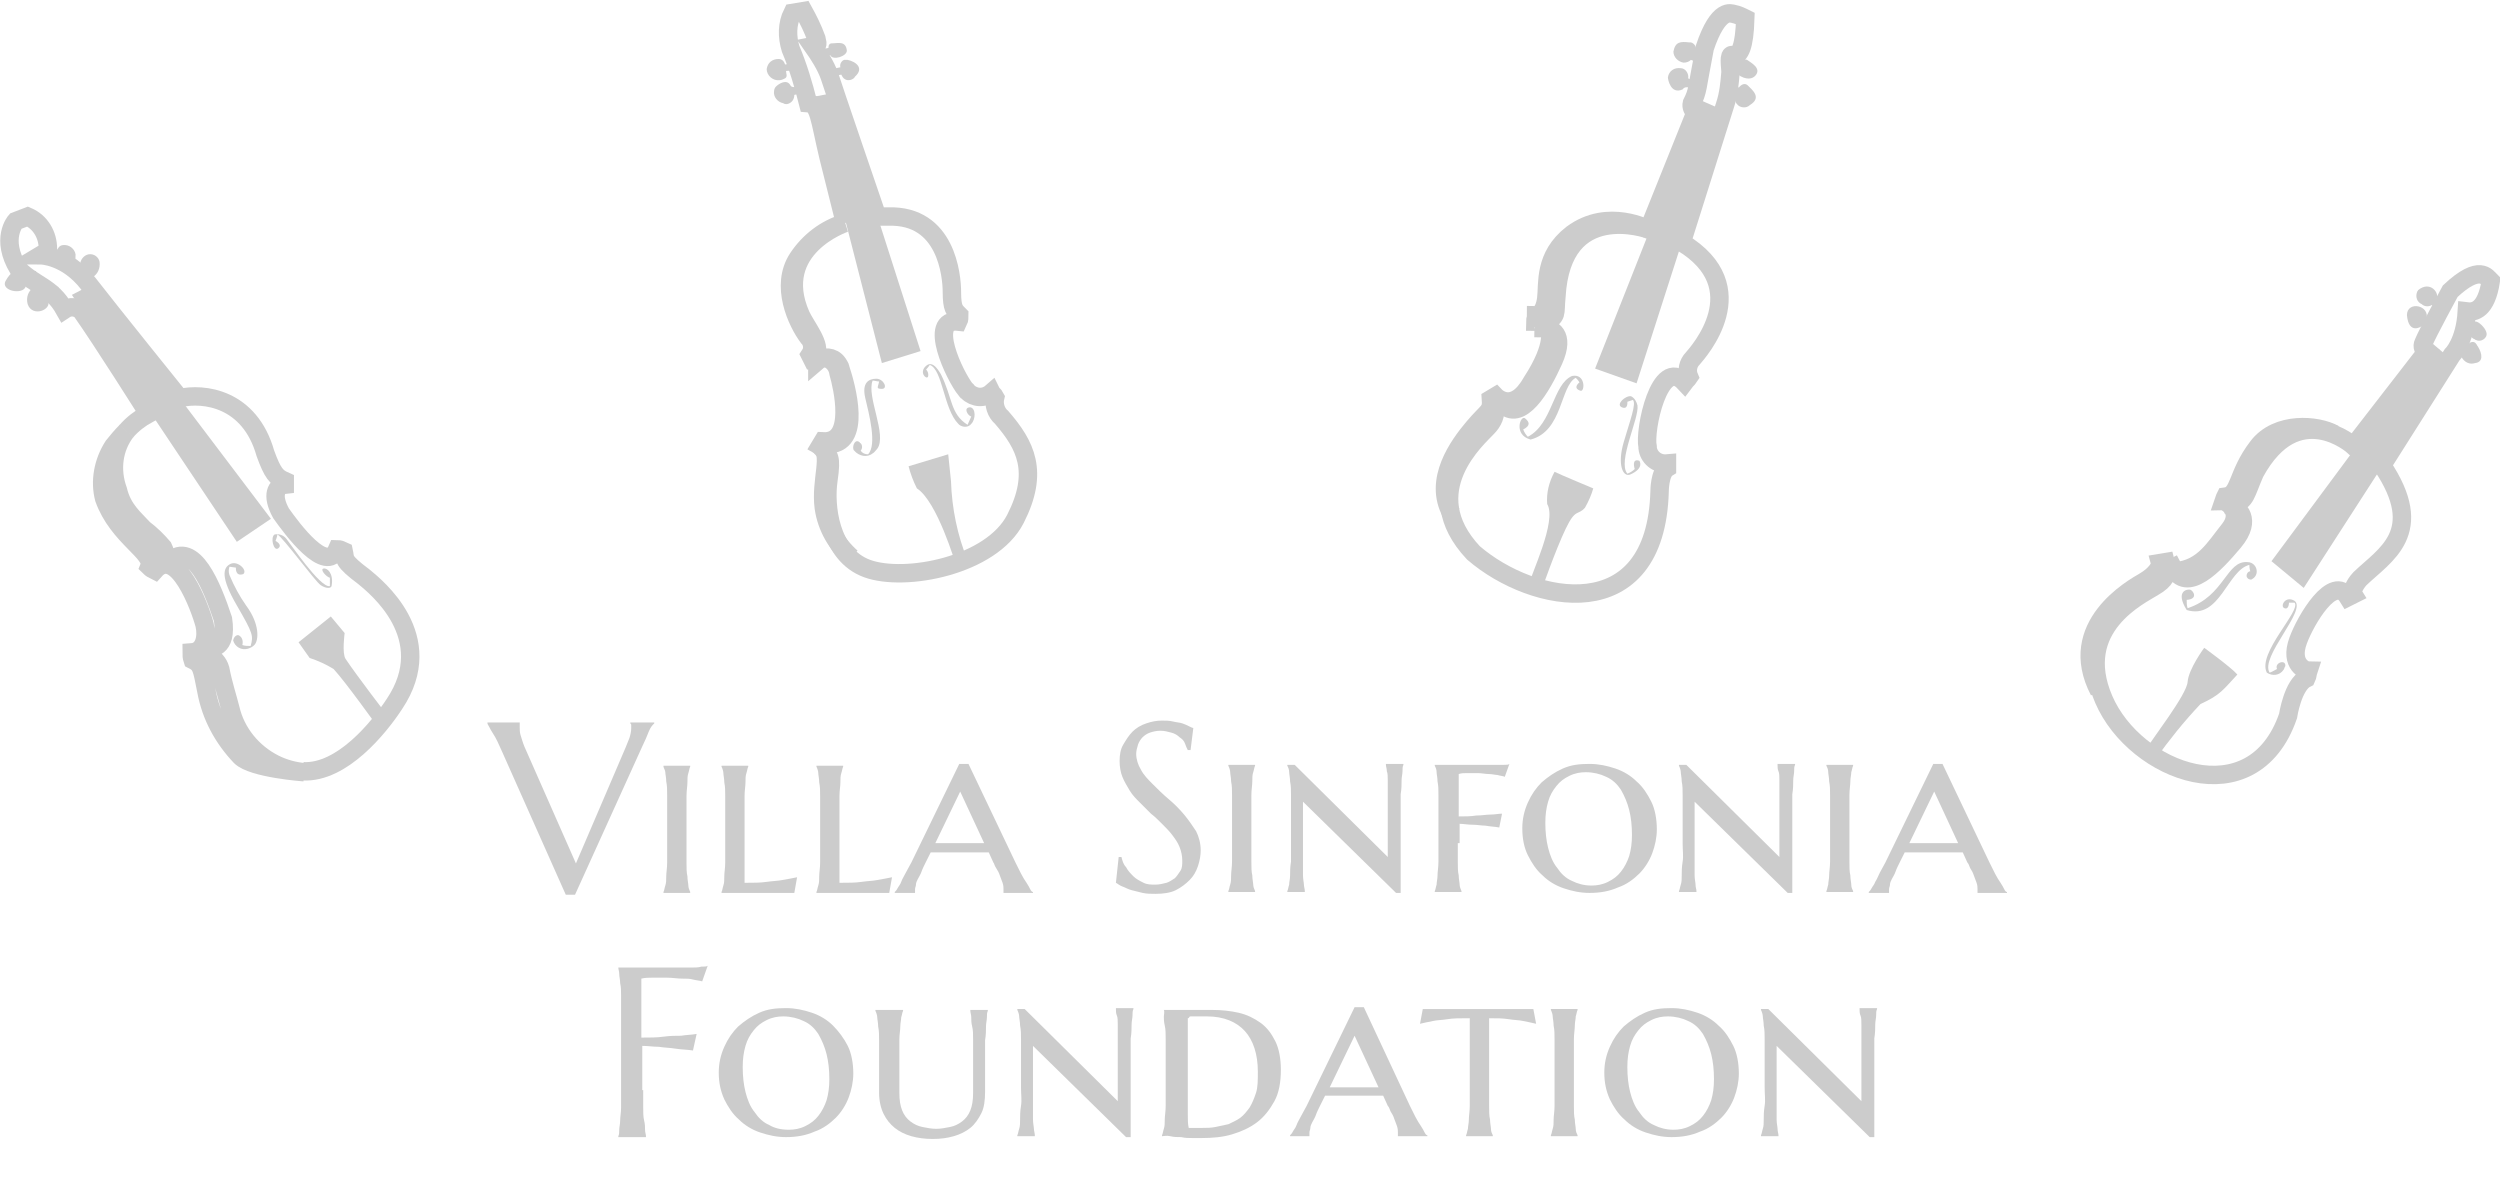 <?xml version="1.0" encoding="utf-8"?>
<!-- Generator: Adobe Illustrator 19.2.0, SVG Export Plug-In . SVG Version: 6.00 Build 0)  -->
<svg version="1.1" id="Layer_1" xmlns="http://www.w3.org/2000/svg" xmlns:xlink="http://www.w3.org/1999/xlink" x="0px" y="0px"
	 viewBox="0 0 271.3 130.5" style="enable-background:new 0 0 271.3 130.5;" xml:space="preserve">
<style type="text/css">
	.st0{fill:none;stroke:#CCCCCC;stroke-width:2;stroke-miterlimit:10;}
	.st1{fill:#CCCCCC;}
	.st2{fill:none;}
</style>
<title>logo</title>
<g id="Logo">
	<path class="st0" d="M13.7,46.8c-1.4,1.8-1.7,4.2-0.9,6.4c0.5,2.1,1.8,3.1,2.8,4.2c0.8,0.6,1.5,1.3,2.1,2c0.2,0.4,0.3,0.8,0.2,1.2
		c0.1,0.1,0.3,0.2,0.5,0.3c2.6-2.3,4.6,2.7,5.8,6.3c0.5,3.4-1.4,3-1.5,3.2s0,0.5-0.1,0.7c0.6,0.3,1.1,0.8,1.3,1.5
		c0.3,1.6,0.8,3.1,1.1,4.3c0.6,2.6,2.4,4.8,4.8,6c1,0.5,2.1,0.8,3.2,0.9c0,0-5.6-0.4-6.9-1.7c-1.9-2-3.2-4.4-3.7-7.1
		c-0.5-2.5-0.5-2.9-1.5-3.4c-0.1-0.3-0.1-0.5-0.1-0.8c1.4-0.1,1.7-1.7,1.4-3c-0.5-1.9-3-8.6-5.4-5.9c-0.2-0.1-0.4-0.2-0.6-0.4
		c0.6-1.5-3.4-3.2-4.9-7.4c-0.5-1.9-0.1-4,1-5.7C12.7,47.9,13.2,47.3,13.7,46.8z"/>
	<path class="st1" d="M25.6,61.6c0,0-0.1,1,0.8,0.7c0.5-0.4-0.6-1.5-1.4-1.1s-1.1,1.4,0.7,4.5s1.8,3.3,1.5,4.4c-0.3,0-0.6,0-0.9-0.1
		c0.1-0.4,0-0.8-0.3-1c-0.2-0.2-0.6,0-0.7,0.5c0.2,0.7,0.9,1.1,1.6,0.9c0.3-0.1,0.5-0.2,0.7-0.4c0.5-0.5,0.6-2.3-0.9-4.3
		c-0.7-1-1.3-2.1-1.8-3.3c-0.1-0.3-0.1-0.6,0-0.9L25.6,61.6z"/>
	<polyline class="st1" points="7.8,32 25.7,58.8 29.4,56.3 10.1,30.8 	"/>
	<path class="st1" d="M29.9,58.7c0,0,0.8,0.4,0.3,0.8s-0.9-1.2-0.4-1.5c0.5-0.1,1,0.1,1.3,0.5c0.2,0.2,3.7,5.4,4.7,5.1
		c0-0.3,0-0.6,0-0.9c-0.4-0.1-1.1-0.9-0.7-1s1.1,0.5,0.9,1.8c0,0.4-0.6,0.4-1.2,0s-4.1-5.2-4.7-5.5C30.1,58.2,29.9,58.7,29.9,58.7z"
		/>
	<path class="st1" d="M42,77.6c0,0-3.3-4.3-4.5-6.1c-0.4-0.6-0.1-2.8-0.1-2.8l-1.5-1.8l-3.5,2.8l1.2,1.7c0.9,0.3,1.8,0.7,2.6,1.2
		c1.3,1.4,4.8,6.3,4.8,6.3"/>
	<path class="st0" d="M13.7,46.8c0.7-0.8,1.5-1.4,2.4-1.9c0,0-5.1-8.1-7.3-11.2c-0.5-0.4-1.2-0.5-1.8-0.1c-1.4-2.5-3.2-2.6-5-4.4
		C0,25.9,1.7,24,1.7,24L3,23.5c1.4,0.6,2.2,2,2.2,3.5c0.1,0.6-0.3,0.4-0.3,0.4l-0.5,0.3c0,0,2.8,0,5.2,3.1s9.9,12.4,9.9,12.4
		c2.6-0.6,7.6,0,9.3,6c0.8,2.2,1.2,2.6,2.1,3v0.4c-0.9,0.1-1.5,1.1-0.4,3.1c1.2,1.7,4.9,6.7,6.1,3.9c0.2,0,0.5,0.1,0.7,0.2
		c0.2,0.9-0.2,1,2.2,2.8c1.2,1,8.2,6.5,3.3,13.8c-1.7,2.6-5.7,7.5-9.9,7.3"/>
	<path class="st1" d="M3.9,29.4l-1.1,0.2c0,0-1.1-1.1-2.2,0.9C0,31.7,3,32.1,2.8,30.8c0.3-0.2,1.3-0.6,1.3-0.6L3.9,29.4z"/>
	<path class="st1" d="M6.3,31.1c-0.5,0.2-1,0.4-1.5,0.5C4.2,30.4,2.6,31.5,3,33c0.5,1.5,2.7,0.6,2.2-0.4C5.6,32.5,6.6,32,6.6,32"/>
	<path class="st1" d="M5.8,27.9l0.3-0.2c0,0,0-1,0.7-1.1c0.7-0.1,1.3,0.4,1.4,1c0,0.3,0,0.5-0.1,0.8C8,29.2,5.8,27.9,5.8,27.9z"/>
	<path class="st1" d="M8.2,29l0.5-0.3c0-0.5,0.4-1,0.9-1.1c0.6-0.1,1.1,0.3,1.2,0.8c0.1,0.7-0.2,1.4-0.8,1.7c-0.4,0.2-0.8,0-1-0.4
		c0,0,0-0.1,0-0.1H8.8"/>
	<path class="st0" d="M88.8,39c-0.3,0.1-0.4,0.1-0.6,0.1c-0.1-0.2-0.2-0.4-0.3-0.6c0.4-0.6,0.3-1.4-0.2-1.9C86.5,35,84.6,31,86.6,28
		c1.2-1.8,3-3.2,5.1-3.8c0,0-8,2.7-4.8,10c0.6,1.3,2.3,3.3,1.6,4.3c0.1,0.2,0.2,0.5,0.2,0.7c0.7-0.6,1.7-0.5,2.2,0.2
		c0.1,0.2,0.3,0.4,0.3,0.6c0.6,1.8,2.5,8.4-1.5,8.2c-0.1,0.2-0.2,0.4-0.3,0.7c0.5,0.6,0.9,0.5,0.5,3.2s0.1,8.1,4.2,9.6
		s13.5-0.3,16.1-5.4s1.1-8-1.5-11c-0.6-0.5-0.9-1.4-0.7-2.2c-0.1-0.2-0.3-0.3-0.4-0.5c-0.8,0.7-1.9,0.6-2.6-0.1
		c-0.1-0.1-0.1-0.2-0.2-0.2c-1.2-1.5-4.2-7.8-0.8-7.4c0.1-0.2,0.1-0.5,0.1-0.7c-0.5-0.5-0.8-0.7-0.8-2.5c0-1.8-0.6-8.4-6.9-8.2h-1.2
		c0,0-5-14.6-5.2-15.3C89.6,7.1,88.9,6,88.2,5c0.5-0.1,0.6,0,0.4-0.8c-0.4-1.1-0.9-2.1-1.4-3L86,1.4c-0.6,1.2-0.6,2.6-0.2,3.9
		c0.8,1.9,1.4,3.9,1.9,5.9c1.2,0.1,1.2,1.6,2.2,5.8l1.8,7.2"/>
	<path class="st0" d="M89.8,38.9c0.7,0.3,1.1,0.9,1.2,1.6c0.4,1.4,1.9,7.6-1.7,7.4L89,48.4c1.4,0.8,0,3.7,0.4,6.7
		c0.3,2.1,1.4,4,3,5.4"/>
	<path class="st1" d="M93.4,48.9c0.2-0.2,0.2-0.6,0-0.8c0,0-0.1,0-0.1-0.1c-0.6-0.5-0.9,0.7-0.6,0.9c0.5,0.6,1.4,0.8,2,0.3
		c0.2-0.1,0.3-0.3,0.5-0.5c1.1-1.5-1.2-5.7-0.5-7.4c0.2,0,0.5,0.1,0.7,0.1c-0.1,0.6-0.4,0.8,0.3,0.8s0.2-1.1-0.6-1.1
		s-1.6,0.4-1.2,2.1s1.3,5.1,0.3,6.1C93.9,49.3,93.6,49.2,93.4,48.9z"/>
	<path class="st1" d="M100.9,39.6c0,0-0.2,0.3-0.4,0.5c0.2,0.2,0.3,0.5,0.2,0.8c-0.2,0.3-1-0.5-0.2-1.2s1.5,0.8,1.6,0.9
		c1.3,2.6,1,4.3,2.9,5.5l0.4-0.9c-0.4-0.1-0.9-1-0.1-1c0.6,0.1,0.6,1.3,0.1,1.8c-0.3,0.4-0.9,0.4-1.3,0.1c0,0,0,0-0.1-0.1
		C102.4,44.4,102.3,40.1,100.9,39.6z"/>
	<path class="st1" d="M103.7,61.2c0,0-2-6.8-4.2-8.2c-0.4-0.8-0.7-1.6-0.9-2.4l4.3-1.3l0.3,2.9c0.1,3,0.7,5.9,1.8,8.6L103.7,61.2z"
		/>
	<polygon class="st1" points="88.3,10.5 95.7,39.4 99.9,38.1 90.9,10 	"/>
	<path class="st1" d="M86.7,6.7L85.2,7c-0.1-0.3-0.3-0.6-0.7-0.6c-0.7,0-1.2,0.4-1.3,1.1c0,0.7,0.7,1.3,1.4,1.2
		c0.2,0,0.4-0.1,0.6-0.2c0.3-0.2,0.1-0.5,0.1-0.8c0.4,0,1.7-0.2,1.7-0.2"/>
	<path class="st1" d="M87.6,9.2l0.3,0.7l-1.7,0.4c0,0.5-0.3,0.9-0.8,1c-0.1,0-0.3,0-0.4-0.1c-0.6-0.1-1.1-0.7-1-1.3
		c0-0.2,0.1-0.4,0.2-0.5c0.3-0.3,1.2-0.9,1.6-0.1C86,9.7,87.6,9.2,87.6,9.2z"/>
	<path class="st1" d="M89.8,7.6l1.4-0.3c-0.1-0.3,0.1-0.7,0.4-0.8c0.1,0,0.3,0,0.4,0c0.9,0.2,1.8,0.9,0.8,1.8
		c-0.2,0.4-0.8,0.5-1.1,0.3c-0.2-0.1-0.3-0.3-0.4-0.5l-1.2,0.2"/>
	<path class="st1" d="M88.5,5.5l1.4-0.3c0-0.3,0.1-0.5,0.4-0.5c0,0,0.1,0,0.1,0c0.5,0,1.4-0.3,1.5,0.8c0,0.6-1.5,1.1-1.8,0.5
		c-0.4,0-0.8,0.1-1.1,0.2"/>
	<path class="st0" d="M178.9,24.9c0,0-9.4-3.4-10,7.3c-0.2,2,0.2,2-1.3,2.9c-0.1,0.2-0.1,0.4-0.1,0.5c0.8,0,2.4,0.6,1.1,3.5
		s-3.6,6.9-5.6,4.7c-0.3,0.1-0.5,0.2-0.8,0.3c0.2,0.9-0.2,1.7-0.8,2.3c-1,1.1-7.8,6.9-1.5,13.6c6.5,5.6,19.8,8.2,20.2-6.7
		c0,0,0-2,0.8-2.5c0-0.2,0-0.4,0-0.5c-1.1,0.1-2-0.7-2.1-1.7c0,0,0,0,0-0.1c-0.4-1.8,1.3-9.9,4-7c0.3-0.4,0.3-0.3,0.5-0.6
		c-0.3-0.7-0.1-1.5,0.4-2c0.6-0.7,6.9-7.7-1.2-12.6l4.7-14.9c0.4-1.2,0.5-2.4,0.6-3.6c-0.1-1.2-0.2-2.2,0.4-1.7
		c0.6-0.2,1.1-0.9,1.2-4.1c-0.4-0.2-0.8-0.4-1.3-0.5c-0.2,0-1.6-0.8-3.1,3.7c-0.9,4.6-0.7,4.6-1.4,6c-0.1,0.4,0.1,0.8,0.4,1
		L178.9,24.9z"/>
	<path class="st0" d="M178.9,24.9c0,0-4.4-2.4-8.3,0.5c-3.1,2.4-2.6,5.4-2.8,7c-0.2,1.6-0.9,1.8-1.1,1.8c0,0.4-0.1,0.5-0.1,0.7
		c0.4,0,0.9,0,0.9,0.6"/>
	<path class="st0" d="M168.1,35.7c0,0,0.9,1.5-1.9,5.8c-2,3.5-3.9,1.5-3.9,1.5l-0.5,0.3c0.1,1.4-0.3,1.2-1.9,3.1s-4.4,5.7-2.4,9.3"
		/>
	<path class="st2" d="M177.4,51c0,0-0.5,1.3-0.8,0.5"/>
	<path class="st1" d="M176.6,51.4c0.3-0.1,0.6-0.3,0.8-0.5c0,0-0.4-1.2,0.5-0.9c0,0,0.6,0.8-1,1.5c-0.8,0.3-1.4-1.1-0.7-3.5
		s1.4-4.2,1-4.6l-0.6,0.2c0,0,0.1,0.9-0.6,0.6s0.4-1.3,1-1.2c0.4,0.2,0.6,0.6,0.7,1C177.9,45.4,175.5,50.1,176.6,51.4z"/>
	<path class="st1" d="M165.9,63.5c0.2-1.1,3.1-7,2-8.8c-0.1-1.2,0.2-2.4,0.8-3.5c0.6,0.3,4.2,1.8,4.2,1.8c-0.2,0.7-0.5,1.4-0.9,2.1
		c-0.8,0.9-1,0-2.1,2.3s-2.6,6.6-2.6,6.6S166.5,63.1,165.9,63.5"/>
	<polygon class="st1" points="173.1,40 177.6,41.6 187.1,12 184.6,10.9 	"/>
	<path class="st1" d="M187.6,9l1.1,0.5c0,0,0.5-0.7,1-0.2s1.5,1.3,0.2,2.1c-0.4,0.4-1.1,0.3-1.4-0.1c-0.2-0.2-0.3-0.6-0.2-0.9
		l-0.9-0.4"/>
	<path class="st1" d="M187.6,6.3l1.3,0.5c0.1-0.3,0.5-0.4,0.7-0.3c0.4,0.3,1.6,0.9,0.9,1.7s-2.1-0.1-2.1-0.4s0-0.4-0.8-0.7"/>
	<path class="st1" d="M185.2,6.3L184,5.6c0.2-0.4-0.1-0.9-0.5-1c-0.1,0-0.1,0-0.2,0c-0.9-0.1-1.5-0.1-1.7,1c0,0.6,0.5,1.1,1.1,1.2
		c0.3,0,0.6-0.1,0.8-0.3c0.6,0.2,1.6,0.6,1.6,0.6"/>
	<path class="st1" d="M184.6,9.2l-1.4-0.7c0.1-0.5-0.3-1.1-0.8-1.1c0,0,0,0,0,0c-0.7-0.1-1.3,0.3-1.4,1c0,0.2,0.3,1.9,1.6,1.3
		c0.4-0.6,1.4,0.1,2,0.5"/>
	<path class="st1" d="M171.4,41.5c-0.1-0.2-0.3-0.4-0.4-0.5c-1.7,0.9-1.4,5.8-4.9,6.7c-1.9-0.5-1.1-2.7-0.6-2.3s0.6,0.8-0.2,1.2
		c0.1,0.3,0.3,0.6,0.5,0.8c2.7-1.4,2.7-5.7,4.8-6.6c1.5-0.3,1.4,1.8,0.9,1.6C170.6,42.1,171.4,41.5,171.4,41.5z"/>
	<path class="st0" d="M255.4,48.4c0,0-6.1-5.5-10.7,2.9c-1,2.3-1,3.1-2.2,3.3c0,0.2-0.1,0.3-0.1,0.4c0.3,0.1,2.1,1.3,0,3.8
		s-5.1,5.7-6.6,2.8c-0.2,0.1-0.5,0.2-0.7,0.2c0,0.5,0,1.1-1.4,1.9c-1.4,0.9-8.8,4.3-5.4,12.2s16.2,12.8,20,1.8c0,0,0.5-3.4,2-4.1
		c0.1-0.2,0.1-0.5,0.2-0.8c-0.2,0-2.1-0.6-1.1-3.3c0.8-2.2,3.8-7.3,5.4-4.7l0.6-0.3c-0.3-0.5,0.5-1.5,0.7-1.7
		c2.7-2.6,7.3-5,2.4-12.3l7.6-12c0,0,1.4-1.3,1.6-4.7c0.8,0.1,2.1-0.1,2.6-3.3c-0.4-0.4-1.2-1.9-4.4,1.1c0,0-2.5,4.6-2.9,5.6
		c-0.2,0.4,0,0.8,0.3,1L255.4,48.4z"/>
	<path class="st0" d="M236.1,62c3-0.3,4.2-2.5,5.8-4.5s-0.3-3.1-0.6-3.1c0.1-0.3,0.2-0.5,0.2-0.5c1.6-0.2,1.2-2.4,3.5-5.4
		c2.1-2.8,6.5-2.4,8.3-1.4"/>
	<path class="st0" d="M235.8,61.7c-0.4,0-0.7-0.3-0.8-0.7l-0.6,0.1c0.1,0.4-0.5,1.3-1.7,2s-8.6,4.8-4.9,11.9"/>
	<path class="st1" d="M244.2,62c0,0-0.1-0.3-0.1-0.7c-2.4,0.6-3.2,6-6.8,4.9c-1.3-2.1,0.1-2.3,0.4-2.2s0.9,1-0.4,1.1
		c0,0.3,0,0.6,0.1,0.9c4-1.3,4.2-5.2,6.5-5c0.6,0,1,0.5,1,1c0,0.4-0.2,0.7-0.6,0.9c-0.3,0-0.5-0.2-0.5-0.4c0-0.3,0.2-0.5,0.4-0.5
		C244.1,62,244.1,62,244.2,62z"/>
	<path class="st1" d="M248.4,65.4c0,0,0.3,0,0.6,0c0.8,0.8-4.1,5.5-3,7.6c0.6,0.4,1.4,0.3,1.8-0.3c0.1-0.1,0.1-0.3,0.2-0.4
		c0.1-0.8-1.2-0.4-0.9,0.3c-0.2,0.1-0.5,0.3-0.8,0.4c-1.1-1.7,4.1-6.8,2.7-7.8c-1-0.6-1.6,0.6-1.1,0.8S248.4,65.4,248.4,65.4z"/>
	<path class="st1" d="M232.7,81.6c0.9-1.5,4.6-6.2,4.7-7.6s1.8-3.7,1.8-3.7s2.9,2.1,3.6,2.9c-1.5,1.6-1.8,2.2-4,3.2
		c-1.8,1.9-3.4,3.9-4.9,6C233.9,82.4,233.3,82,232.7,81.6z"/>
	<path class="st1" d="M264.3,35.7l-0.4,0.7l-1.1-1c0,0-1.4,1-1.6-1.2c0-1.6,2.6-1.1,2.1,0.5L264.3,35.7z"/>
	<path class="st1" d="M265.5,33.4l-0.4,0.6l-1.2-0.9c-0.3,0.2-0.8,0.2-1.1-0.1c-0.5-0.2-0.7-0.8-0.5-1.3c0-0.1,0.1-0.1,0.1-0.2
		c1.3-1.1,2.4,0.3,2,1L265.5,33.4z"/>
	<path class="st1" d="M267.5,34.3l0.9,0.7c0,0,0.2-0.3,0.7,0.1s0.9,1,0.7,1.4c-0.2,0.4-0.7,0.6-1.1,0.4c-0.1,0-0.1-0.1-0.2-0.1
		c-0.4-0.2-0.7-0.6-0.7-1.1c-0.2-0.1-0.3-0.2-0.5-0.3"/>
	<path class="st1" d="M267,36.6l0.9,0.7c0.2-0.2,0.6-0.3,0.8,0c0.1,0.1,0.1,0.2,0.2,0.3c0.5,0.8,0.6,1.7-0.3,1.8
		c-0.6,0.2-1.2-0.1-1.5-0.7c0-0.2,0-0.5,0.1-0.7c-0.2-0.2-0.4-0.3-0.6-0.5"/>
	<polygon class="st1" points="246.5,60.9 250,63.8 266,39 264,37.3 	"/>
</g>
<g>
	<path class="st1" d="M69.8,118.3c0,0.7,0,1.3,0,1.9c0,0.5,0,1,0.1,1.4s0.1,0.7,0.1,1s0.1,0.5,0.1,0.7v0.1h-3v-0.1
		c0.1-0.2,0.1-0.4,0.1-0.7s0.1-0.6,0.1-1s0.1-0.9,0.1-1.4c0-0.5,0-1.2,0-1.9V110c0-0.7,0-1.3,0-1.9c0-0.5,0-1-0.1-1.4
		c0-0.4-0.1-0.7-0.1-1s-0.1-0.5-0.1-0.7V105c0.7,0,1.4,0,2.1,0c0.7,0,1.4,0,2.1,0c0.7,0,1.3,0,1.9,0c0.6,0,1.2,0,1.7,0
		c0.5,0,0.9,0,1.2-0.1c0.3,0,0.6,0,0.7-0.1l-0.6,1.7c-0.3-0.1-0.6-0.1-1-0.2c-0.3-0.1-0.7-0.1-1.2-0.1c-0.5,0-1-0.1-1.6-0.1
		c-0.2,0-0.5,0-0.8,0c-0.3,0-0.6,0-0.9,0c-0.3,0-0.7,0-1.1,0.1v6.4c0.9,0,1.7,0,2.4-0.1s1.4-0.1,1.9-0.1c0.6-0.1,1.2-0.1,1.7-0.2
		l-0.4,1.8c-0.6-0.1-1.3-0.1-1.9-0.2c-0.6-0.1-1.2-0.1-1.8-0.2c-0.6,0-1.2-0.1-1.8-0.1V118.3z"/>
	<path class="st1" d="M78,116.4c0-1,0.2-1.9,0.6-2.8s0.9-1.6,1.5-2.2c0.7-0.6,1.4-1.1,2.3-1.5s1.8-0.5,2.9-0.5c1,0,1.9,0.2,2.8,0.5
		c0.9,0.3,1.7,0.8,2.3,1.4s1.2,1.4,1.6,2.2s0.6,1.9,0.6,3c0,0.9-0.2,1.8-0.5,2.6c-0.3,0.8-0.8,1.6-1.4,2.2c-0.6,0.6-1.4,1.2-2.3,1.5
		c-0.9,0.4-1.9,0.6-3.1,0.6c-1,0-1.9-0.2-2.8-0.5s-1.7-0.8-2.3-1.4c-0.7-0.6-1.2-1.4-1.6-2.2C78.2,118.4,78,117.5,78,116.4z
		 M85.6,122.6c0.6,0,1.2-0.1,1.8-0.4s1-0.6,1.4-1.1s0.7-1.1,0.9-1.7c0.2-0.7,0.3-1.4,0.3-2.3c0-1-0.1-1.9-0.3-2.7s-0.5-1.5-0.9-2.2
		c-0.4-0.6-0.9-1.1-1.6-1.4c-0.6-0.3-1.4-0.5-2.2-0.5c-0.6,0-1.2,0.1-1.8,0.4s-1,0.6-1.4,1.1s-0.7,1-0.9,1.7s-0.3,1.4-0.3,2.3
		c0,1,0.1,1.9,0.3,2.7c0.2,0.8,0.5,1.6,1,2.2c0.4,0.6,0.9,1.1,1.6,1.4C84,122.4,84.7,122.6,85.6,122.6z"/>
	<path class="st1" d="M105.6,114.8c0-0.8,0-1.4,0-2s0-1-0.1-1.4s-0.1-0.7-0.1-1c0-0.3-0.1-0.5-0.1-0.7v-0.1h1.9v0.1
		c-0.1,0.2-0.1,0.4-0.1,0.7s-0.1,0.6-0.1,1c0,0.4,0,0.9-0.1,1.5c0,0.6,0,1.2,0,2v3.6c0,0.9-0.1,1.7-0.4,2.3s-0.7,1.2-1.2,1.6
		c-0.5,0.4-1.1,0.7-1.8,0.9c-0.7,0.2-1.4,0.3-2.3,0.3c-0.8,0-1.6-0.1-2.3-0.3c-0.7-0.2-1.3-0.5-1.8-0.9s-0.9-0.9-1.2-1.5
		s-0.5-1.4-0.5-2.3v-3.7c0-0.8,0-1.4,0-2c0-0.6,0-1-0.1-1.5c0-0.4-0.1-0.8-0.1-1s-0.1-0.5-0.2-0.7v-0.1H98v0.1
		c-0.1,0.2-0.1,0.4-0.2,0.7c0,0.3-0.1,0.6-0.1,1s-0.1,0.9-0.1,1.4s0,1.2,0,2v3.8c0,0.8,0.1,1.4,0.3,1.9c0.2,0.5,0.5,0.9,0.9,1.2
		s0.8,0.5,1.3,0.6c0.5,0.1,1,0.2,1.5,0.2c0.5,0,1-0.1,1.5-0.2c0.5-0.1,0.9-0.3,1.3-0.6s0.7-0.7,0.9-1.2c0.2-0.5,0.3-1.1,0.3-1.9
		V114.8z"/>
	<path class="st1" d="M122.7,123.4h-0.5l-10.1-9.9v4.5c0,0.8,0,1.4,0,2s0,1.1,0,1.5c0,0.4,0.1,0.8,0.1,1s0.1,0.5,0.1,0.7v0.1h-1.9
		v-0.1c0.1-0.2,0.1-0.4,0.2-0.7s0.1-0.6,0.1-1c0-0.4,0-0.9,0.1-1.5s0-1.2,0-2v-3.2c0-0.8,0-1.4,0-2c0-0.6,0-1-0.1-1.5
		c0-0.4-0.1-0.8-0.1-1s-0.1-0.5-0.2-0.7v-0.1h0.8l10.1,10v-4.8c0-0.8,0-1.4,0-2c0-0.6,0-1,0-1.5c0-0.4,0-0.8-0.1-1s-0.1-0.5-0.1-0.7
		v-0.1h1.9v0.1c-0.1,0.2-0.1,0.4-0.1,0.7s-0.1,0.6-0.1,1c0,0.4,0,0.9-0.1,1.5c0,0.6,0,1.2,0,2V123.4z"/>
	<path class="st1" d="M126.3,109.6c0.2,0,0.4,0,0.6,0c0.2,0,0.3,0,0.4,0s0.2,0,0.3,0c0.1,0,0.3,0,0.6,0c0.3,0,0.6,0,1,0
		c0.4,0,0.8,0,1.2,0c0.4,0,0.8,0,1.2,0c1,0,1.9,0.1,2.8,0.3s1.7,0.6,2.4,1.1c0.7,0.5,1.2,1.2,1.6,2c0.4,0.8,0.6,1.9,0.6,3.1
		c0,1.3-0.2,2.5-0.7,3.4s-1.1,1.7-1.9,2.3c-0.8,0.6-1.7,1-2.7,1.3c-1,0.3-2.1,0.4-3.3,0.4c-0.3,0-0.6,0-1,0s-0.8,0-1.2-0.1
		c-0.4,0-0.8,0-1.2-0.1s-0.7,0-0.9,0v-0.1c0.1-0.2,0.1-0.4,0.2-0.7s0.1-0.6,0.1-1c0-0.4,0.1-0.9,0.1-1.5s0-1.2,0-2v-3.2
		c0-0.8,0-1.4,0-2s0-1.1-0.1-1.5s-0.1-0.8-0.1-1S126.4,109.8,126.3,109.6L126.3,109.6z M128.9,110.5c0,0.7,0,1.4,0,2
		c0,0.3,0,0.6,0,0.9c0,0.3,0,0.6,0,0.9s0,0.6,0,0.8c0,0.3,0,0.5,0,0.7c0,0.4,0,0.9,0,1.5c0,0.6,0,1.2,0,1.8s0,1.2,0,1.8
		c0,0.6,0,1.1,0.1,1.5c0.1,0,0.2,0,0.3,0c0.1,0,0.3,0,0.4,0c0.1,0,0.3,0,0.4,0c0.1,0,0.3,0,0.4,0c0.5,0,0.9,0,1.4-0.1
		s0.9-0.2,1.4-0.3c0.4-0.2,0.9-0.4,1.3-0.7s0.7-0.7,1-1.1c0.3-0.5,0.5-1,0.7-1.6c0.2-0.6,0.2-1.4,0.2-2.3c0-1.9-0.5-3.4-1.4-4.4
		s-2.3-1.6-4.1-1.6c-0.2,0-0.4,0-0.6,0s-0.4,0-0.6,0c-0.2,0-0.4,0-0.6,0S129.1,110.5,128.9,110.5z"/>
	<path class="st1" d="M150.1,118.9c-0.2,0-0.5,0-0.9,0s-0.7,0-1.1,0s-0.8,0-1.3,0s-0.8,0-1.2,0c-0.4,0-0.7,0-1.1,0
		c-0.3,0-0.6,0-0.7,0l-0.5,1c-0.2,0.4-0.4,0.8-0.5,1.1c-0.1,0.3-0.3,0.6-0.4,0.8c-0.1,0.2-0.2,0.4-0.2,0.6c0,0.2-0.1,0.3-0.1,0.5
		c0,0.1,0,0.2,0,0.2c0,0,0,0.1,0,0.1v0.1H140v-0.1c0.1-0.1,0.2-0.2,0.3-0.4c0.1-0.2,0.3-0.4,0.4-0.7s0.3-0.6,0.5-1s0.4-0.7,0.6-1.1
		l5.2-10.7h1L153,120c0.2,0.4,0.4,0.8,0.6,1.2c0.2,0.4,0.4,0.7,0.6,1c0.2,0.3,0.3,0.5,0.4,0.7c0.1,0.2,0.2,0.3,0.3,0.3v0.1h-3.2
		c0-0.1,0-0.1,0-0.2c0-0.1,0-0.1,0-0.2c0-0.2,0-0.4-0.1-0.7c-0.1-0.3-0.2-0.5-0.3-0.8c-0.1-0.3-0.2-0.5-0.4-0.8
		c-0.1-0.3-0.2-0.5-0.3-0.6L150.1,118.9z M144.3,118h0.8c0.4,0,0.7,0,1.1,0c0.4,0,0.8,0,1.2,0s0.8,0,1.2,0c0.4,0,0.7,0,1,0l-2.6-5.6
		L144.3,118z"/>
	<path class="st1" d="M159.2,110.5c-0.8,0-1.5,0-2.1,0.1c-0.6,0.1-1.2,0.1-1.6,0.2c-0.5,0.1-1,0.2-1.4,0.3l0.3-1.6
		c0.1,0,0.3,0,0.6,0c0.3,0,0.6,0,0.9,0c0.3,0,0.6,0,0.9,0c0.3,0,0.5,0,0.6,0h6c0.1,0,0.3,0,0.6,0c0.3,0,0.6,0,0.9,0
		c0.3,0,0.6,0,0.9,0c0.3,0,0.5,0,0.6,0l0.3,1.6c-0.4-0.1-0.9-0.2-1.4-0.3c-0.4-0.1-1-0.1-1.6-0.2c-0.6-0.1-1.3-0.1-2.1-0.1v7.5
		c0,0.8,0,1.4,0,2c0,0.6,0,1.1,0.1,1.5c0,0.4,0.1,0.8,0.1,1c0,0.3,0.1,0.5,0.2,0.7v0.1h-2.9v-0.1c0.1-0.2,0.1-0.4,0.2-0.7
		c0-0.3,0.1-0.6,0.1-1c0-0.4,0.1-0.9,0.1-1.5c0-0.6,0-1.2,0-2V110.5z"/>
	<path class="st1" d="M168.7,114.8c0-0.8,0-1.4,0-2c0-0.6,0-1-0.1-1.5c0-0.4-0.1-0.8-0.1-1s-0.1-0.5-0.2-0.7v-0.1h2.9v0.1
		c-0.1,0.2-0.1,0.4-0.2,0.7c0,0.3-0.1,0.6-0.1,1c0,0.4-0.1,0.9-0.1,1.5c0,0.6,0,1.2,0,2v3.2c0,0.8,0,1.4,0,2c0,0.6,0,1.1,0.1,1.5
		c0,0.4,0.1,0.8,0.1,1c0,0.3,0.1,0.5,0.2,0.7v0.1h-2.9v-0.1c0.1-0.2,0.1-0.4,0.2-0.7s0.1-0.6,0.1-1c0-0.4,0.1-0.9,0.1-1.5
		c0-0.6,0-1.2,0-2V114.8z"/>
	<path class="st1" d="M174.1,116.4c0-1,0.2-1.9,0.6-2.8c0.4-0.9,0.9-1.6,1.5-2.2c0.7-0.6,1.4-1.1,2.3-1.5s1.8-0.5,2.9-0.5
		c1,0,1.9,0.2,2.8,0.5c0.9,0.3,1.7,0.8,2.3,1.4c0.7,0.6,1.2,1.4,1.6,2.2s0.6,1.9,0.6,3c0,0.9-0.2,1.8-0.5,2.6
		c-0.3,0.8-0.8,1.6-1.4,2.2c-0.6,0.6-1.4,1.2-2.3,1.5c-0.9,0.4-1.9,0.6-3.1,0.6c-1,0-1.9-0.2-2.8-0.5s-1.7-0.8-2.3-1.4
		c-0.7-0.6-1.2-1.4-1.6-2.2C174.3,118.4,174.1,117.5,174.1,116.4z M181.6,122.6c0.6,0,1.2-0.1,1.8-0.4s1-0.6,1.4-1.1
		c0.4-0.5,0.7-1.1,0.9-1.7c0.2-0.7,0.3-1.4,0.3-2.3c0-1-0.1-1.9-0.3-2.7c-0.2-0.8-0.5-1.5-0.9-2.2c-0.4-0.6-0.9-1.1-1.6-1.4
		c-0.6-0.3-1.4-0.5-2.2-0.5c-0.6,0-1.2,0.1-1.8,0.4s-1,0.6-1.4,1.1c-0.4,0.5-0.7,1-0.9,1.7s-0.3,1.4-0.3,2.3c0,1,0.1,1.9,0.3,2.7
		c0.2,0.8,0.5,1.6,1,2.2c0.4,0.6,0.9,1.1,1.6,1.4C180.1,122.4,180.8,122.6,181.6,122.6z"/>
	<path class="st1" d="M203.4,123.4h-0.5l-10.1-9.9v4.5c0,0.8,0,1.4,0,2s0,1.1,0,1.5c0,0.4,0.1,0.8,0.1,1c0,0.3,0.1,0.5,0.1,0.7v0.1
		h-1.9v-0.1c0.1-0.2,0.1-0.4,0.2-0.7s0.1-0.6,0.1-1c0-0.4,0-0.9,0.1-1.5s0-1.2,0-2v-3.2c0-0.8,0-1.4,0-2c0-0.6,0-1-0.1-1.5
		c0-0.4-0.1-0.8-0.1-1s-0.1-0.5-0.2-0.7v-0.1h0.8l10.1,10v-4.8c0-0.8,0-1.4,0-2c0-0.6,0-1,0-1.5c0-0.4,0-0.8-0.1-1s-0.1-0.5-0.1-0.7
		v-0.1h1.9v0.1c-0.1,0.2-0.1,0.4-0.1,0.7c0,0.3-0.1,0.6-0.1,1c0,0.4,0,0.9-0.1,1.5c0,0.6,0,1.2,0,2V123.4z"/>
</g>
<g>
	<path class="st1" d="M56.4,78.5L56.4,78.5c0,0.1,0,0.2,0,0.2s0,0.2,0,0.2c0,0.3,0,0.6,0.1,0.9c0.1,0.3,0.2,0.7,0.4,1.2l5.6,12.7
		l5.4-12.6c0.1-0.3,0.3-0.7,0.4-1s0.2-0.7,0.2-1.1c0-0.1,0-0.2,0-0.3c0-0.1,0-0.1-0.1-0.2v-0.1h2.6v0.1c-0.2,0.2-0.4,0.4-0.6,0.9
		S70,80.4,69.7,81l-7.3,16.1h-1l-6.9-15.5c-0.2-0.4-0.3-0.7-0.5-1.1s-0.3-0.6-0.5-0.9c-0.2-0.3-0.3-0.5-0.4-0.7s-0.2-0.3-0.2-0.4
		v-0.1H56.4z"/>
	<path class="st1" d="M72.4,88.3c0-0.8,0-1.4,0-2c0-0.6,0-1-0.1-1.5c0-0.4-0.1-0.8-0.1-1S72,83.3,72,83.2v-0.1h2.9v0.1
		c-0.1,0.2-0.1,0.4-0.2,0.7s-0.1,0.6-0.1,1c0,0.4-0.1,0.9-0.1,1.5c0,0.6,0,1.2,0,2v3.2c0,0.8,0,1.4,0,2s0,1.1,0.1,1.5
		c0,0.4,0.1,0.8,0.1,1s0.1,0.5,0.2,0.7v0.1H72v-0.1c0.1-0.2,0.1-0.4,0.2-0.7s0.1-0.6,0.1-1c0-0.4,0.1-0.9,0.1-1.5s0-1.2,0-2V88.3z"
		/>
	<path class="st1" d="M81,95.8c0.8,0,1.5,0,2.2-0.1c0.7-0.1,1.2-0.1,1.7-0.2c0.6-0.1,1.1-0.2,1.6-0.3l-0.3,1.7c-0.1,0-0.3,0-0.6,0
		c-0.3,0-0.6,0-0.9,0c-0.3,0-0.6,0-0.9,0c-0.3,0-0.5,0-0.6,0h-4.9v-0.1c0.1-0.2,0.1-0.4,0.2-0.7s0.1-0.6,0.1-1
		c0-0.4,0.1-0.9,0.1-1.5s0-1.2,0-2v-3.2c0-0.8,0-1.4,0-2c0-0.6,0-1-0.1-1.5c0-0.4-0.1-0.8-0.1-1s-0.1-0.5-0.2-0.7v-0.1h2.9v0.1
		c-0.1,0.2-0.1,0.4-0.2,0.7s-0.1,0.6-0.1,1c0,0.4-0.1,0.9-0.1,1.5c0,0.6,0,1.2,0,2V95.8z"/>
	<path class="st1" d="M91.3,95.8c0.8,0,1.5,0,2.2-0.1c0.7-0.1,1.2-0.1,1.7-0.2c0.6-0.1,1.1-0.2,1.6-0.3l-0.3,1.7c-0.1,0-0.3,0-0.6,0
		c-0.3,0-0.6,0-0.9,0c-0.3,0-0.6,0-0.9,0c-0.3,0-0.5,0-0.6,0h-4.9v-0.1c0.1-0.2,0.1-0.4,0.2-0.7s0.1-0.6,0.1-1
		c0-0.4,0.1-0.9,0.1-1.5s0-1.2,0-2v-3.2c0-0.8,0-1.4,0-2c0-0.6,0-1-0.1-1.5c0-0.4-0.1-0.8-0.1-1s-0.1-0.5-0.2-0.7v-0.1h2.9v0.1
		c-0.1,0.2-0.1,0.4-0.2,0.7s-0.1,0.6-0.1,1c0,0.4-0.1,0.9-0.1,1.5c0,0.6,0,1.2,0,2V95.8z"/>
	<path class="st1" d="M107.3,92.5c-0.2,0-0.5,0-0.9,0s-0.7,0-1.1,0s-0.8,0-1.3,0s-0.8,0-1.2,0c-0.4,0-0.7,0-1.1,0
		c-0.3,0-0.6,0-0.7,0l-0.5,1c-0.2,0.4-0.4,0.8-0.5,1.1c-0.1,0.3-0.3,0.6-0.4,0.8s-0.2,0.4-0.2,0.6c0,0.2-0.1,0.3-0.1,0.5
		c0,0.1,0,0.2,0,0.2c0,0,0,0.1,0,0.1v0.1h-2.2v-0.1c0.1-0.1,0.2-0.2,0.3-0.4c0.1-0.2,0.3-0.4,0.4-0.7s0.3-0.6,0.5-1s0.4-0.7,0.6-1.1
		l5.2-10.7h1l5.1,10.7c0.2,0.4,0.4,0.8,0.6,1.2s0.4,0.7,0.6,1c0.2,0.3,0.3,0.5,0.4,0.7c0.1,0.2,0.2,0.3,0.3,0.3v0.1h-3.2
		c0-0.1,0-0.1,0-0.2c0-0.1,0-0.1,0-0.2c0-0.2,0-0.4-0.1-0.7s-0.2-0.5-0.3-0.8c-0.1-0.3-0.2-0.5-0.4-0.8s-0.2-0.5-0.3-0.6L107.3,92.5
		z M101.5,91.5h0.8c0.4,0,0.7,0,1.1,0c0.4,0,0.8,0,1.2,0s0.8,0,1.2,0c0.4,0,0.7,0,1,0l-2.6-5.6L101.5,91.5z"/>
	<path class="st1" d="M129.2,81.4h-0.3c-0.1-0.2-0.2-0.4-0.3-0.7s-0.3-0.5-0.6-0.7c-0.2-0.2-0.5-0.4-0.9-0.5s-0.7-0.2-1.2-0.2
		c-0.4,0-0.8,0.1-1.1,0.2s-0.6,0.3-0.8,0.5s-0.4,0.5-0.5,0.8s-0.2,0.7-0.2,1c0,0.6,0.2,1.2,0.5,1.7c0.3,0.6,0.8,1.1,1.3,1.6
		s1.1,1.1,1.7,1.6s1.2,1.1,1.7,1.7c0.5,0.6,0.9,1.2,1.3,1.8c0.3,0.6,0.5,1.3,0.5,2.1c0,0.5-0.1,1.1-0.3,1.7
		c-0.2,0.6-0.5,1.1-0.9,1.5s-0.9,0.8-1.5,1.1c-0.6,0.3-1.4,0.4-2.2,0.4c-0.5,0-0.9,0-1.4-0.1c-0.4-0.1-0.8-0.2-1.2-0.3
		c-0.4-0.1-0.7-0.3-1-0.4s-0.5-0.3-0.7-0.4l0.3-2.8h0.3c0.1,0.4,0.2,0.8,0.5,1.1c0.2,0.4,0.5,0.7,0.8,1c0.3,0.3,0.7,0.5,1.1,0.7
		c0.4,0.2,0.8,0.2,1.3,0.2c0.4,0,0.8-0.1,1.2-0.2c0.3-0.1,0.6-0.3,0.9-0.5c0.2-0.2,0.4-0.5,0.6-0.8s0.2-0.7,0.2-1.1
		c0-0.5-0.1-1-0.3-1.5c-0.2-0.5-0.5-0.9-0.8-1.3s-0.7-0.8-1.1-1.2s-0.8-0.8-1.2-1.1c-0.4-0.4-0.8-0.8-1.2-1.2s-0.8-0.8-1.1-1.3
		c-0.3-0.5-0.6-1-0.8-1.5c-0.2-0.5-0.3-1.1-0.3-1.7c0-0.7,0.1-1.3,0.4-1.8c0.3-0.5,0.6-1,1-1.4s0.9-0.7,1.5-0.9s1.1-0.3,1.7-0.3
		c0.4,0,0.8,0,1.2,0.1s0.7,0.1,1,0.2c0.3,0.1,0.5,0.2,0.7,0.3s0.4,0.2,0.5,0.2L129.2,81.4z"/>
	<path class="st1" d="M133.7,88.3c0-0.8,0-1.4,0-2c0-0.6,0-1-0.1-1.5c0-0.4-0.1-0.8-0.1-1s-0.1-0.5-0.2-0.7v-0.1h2.9v0.1
		c-0.1,0.2-0.1,0.4-0.2,0.7s-0.1,0.6-0.1,1c0,0.4-0.1,0.9-0.1,1.5c0,0.6,0,1.2,0,2v3.2c0,0.8,0,1.4,0,2s0,1.1,0.1,1.5
		c0,0.4,0.1,0.8,0.1,1s0.1,0.5,0.2,0.7v0.1h-2.9v-0.1c0.1-0.2,0.1-0.4,0.2-0.7s0.1-0.6,0.1-1c0-0.4,0.1-0.9,0.1-1.5s0-1.2,0-2V88.3z
		"/>
	<path class="st1" d="M152,96.9h-0.5L141.4,87v4.5c0,0.8,0,1.4,0,2c0,0.6,0,1.1,0,1.5c0,0.4,0.1,0.8,0.1,1s0.1,0.5,0.1,0.7v0.1h-1.9
		v-0.1c0.1-0.2,0.1-0.4,0.2-0.7c0-0.3,0.1-0.6,0.1-1c0-0.4,0-0.9,0.1-1.5c0-0.6,0-1.2,0-2v-3.2c0-0.8,0-1.4,0-2c0-0.6,0-1-0.1-1.5
		c0-0.4-0.1-0.8-0.1-1c0-0.3-0.1-0.5-0.2-0.7v-0.1h0.8l10.1,10v-4.8c0-0.8,0-1.4,0-2c0-0.6,0-1,0-1.5c0-0.4,0-0.8-0.1-1
		c0-0.3-0.1-0.5-0.1-0.7v-0.1h1.9v0.1c-0.1,0.2-0.1,0.4-0.1,0.7s-0.1,0.6-0.1,1c0,0.4,0,0.9-0.1,1.5c0,0.6,0,1.2,0,2V96.9z"/>
	<path class="st1" d="M158.2,91.5c0,0.8,0,1.4,0,2s0,1.1,0.1,1.5c0,0.4,0.1,0.8,0.1,1s0.1,0.5,0.2,0.7v0.1h-2.9v-0.1
		c0.1-0.2,0.1-0.4,0.2-0.7c0-0.3,0.1-0.6,0.1-1c0-0.4,0.1-0.9,0.1-1.5c0-0.6,0-1.2,0-2v-3.2c0-0.8,0-1.4,0-2c0-0.6,0-1-0.1-1.5
		c0-0.4-0.1-0.8-0.1-1c0-0.3-0.1-0.5-0.2-0.7v-0.1c0.5,0,1.1,0,1.7,0c0.6,0,1.2,0,1.7,0c0.6,0,1.1,0,1.6,0c0.5,0,1,0,1.4,0
		c0.4,0,0.8,0,1.1,0c0.3,0,0.5,0,0.6-0.1l-0.5,1.4c-0.2-0.1-0.5-0.1-0.8-0.2c-0.2,0-0.6-0.1-0.9-0.1c-0.4,0-0.8-0.1-1.2-0.1
		c-0.2,0-0.4,0-0.6,0c-0.2,0-0.5,0-0.7,0c-0.3,0-0.5,0-0.8,0.1v4.6c0.7,0,1.3,0,1.9-0.1c0.6,0,1.1-0.1,1.5-0.1
		c0.5,0,0.9-0.1,1.3-0.1l-0.3,1.5c-0.5-0.1-1-0.1-1.5-0.2c-0.4,0-0.9-0.1-1.4-0.1c-0.5,0-1-0.1-1.4-0.1V91.5z"/>
	<path class="st1" d="M165.2,89.9c0-1,0.2-1.9,0.6-2.8c0.4-0.9,0.9-1.6,1.5-2.2c0.7-0.6,1.4-1.1,2.3-1.5s1.8-0.5,2.9-0.5
		c1,0,1.9,0.2,2.8,0.5c0.9,0.3,1.7,0.8,2.3,1.4c0.7,0.6,1.2,1.4,1.6,2.2s0.6,1.9,0.6,3c0,0.9-0.2,1.8-0.5,2.6
		c-0.3,0.8-0.8,1.6-1.4,2.2c-0.6,0.6-1.4,1.2-2.3,1.5c-0.9,0.4-1.9,0.6-3.1,0.6c-1,0-1.9-0.2-2.8-0.5s-1.7-0.8-2.3-1.4
		c-0.7-0.6-1.2-1.4-1.6-2.2C165.4,92,165.2,91,165.2,89.9z M172.7,96.1c0.6,0,1.2-0.1,1.8-0.4s1-0.6,1.4-1.1
		c0.4-0.5,0.7-1.1,0.9-1.7c0.2-0.7,0.3-1.4,0.3-2.3c0-1-0.1-1.9-0.3-2.7c-0.2-0.8-0.5-1.5-0.9-2.2c-0.4-0.6-0.9-1.1-1.6-1.4
		c-0.6-0.3-1.4-0.5-2.2-0.5c-0.6,0-1.2,0.1-1.8,0.4s-1,0.6-1.4,1.1c-0.4,0.5-0.7,1-0.9,1.7s-0.3,1.4-0.3,2.3c0,1,0.1,1.9,0.3,2.7
		c0.2,0.8,0.5,1.6,1,2.2c0.4,0.6,0.9,1.1,1.6,1.4C171.2,95.9,171.9,96.1,172.7,96.1z"/>
	<path class="st1" d="M194.5,96.9H194L183.9,87v4.5c0,0.8,0,1.4,0,2s0,1.1,0,1.5c0,0.4,0.1,0.8,0.1,1c0,0.3,0.1,0.5,0.1,0.7v0.1
		h-1.9v-0.1c0.1-0.2,0.1-0.4,0.2-0.7s0.1-0.6,0.1-1c0-0.4,0-0.9,0.1-1.5s0-1.2,0-2v-3.2c0-0.8,0-1.4,0-2c0-0.6,0-1-0.1-1.5
		c0-0.4-0.1-0.8-0.1-1s-0.1-0.5-0.2-0.7v-0.1h0.8l10.1,10v-4.8c0-0.8,0-1.4,0-2c0-0.6,0-1,0-1.5c0-0.4,0-0.8-0.1-1s-0.1-0.5-0.1-0.7
		v-0.1h1.9v0.1c-0.1,0.2-0.1,0.4-0.1,0.7c0,0.3-0.1,0.6-0.1,1c0,0.4,0,0.9-0.1,1.5c0,0.6,0,1.2,0,2V96.9z"/>
	<path class="st1" d="M198.6,88.3c0-0.8,0-1.4,0-2c0-0.6,0-1-0.1-1.5c0-0.4-0.1-0.8-0.1-1c0-0.3-0.1-0.5-0.2-0.7v-0.1h2.9v0.1
		c-0.1,0.2-0.1,0.4-0.2,0.7c0,0.3-0.1,0.6-0.1,1c0,0.4-0.1,0.9-0.1,1.5c0,0.6,0,1.2,0,2v3.2c0,0.8,0,1.4,0,2s0,1.1,0.1,1.5
		c0,0.4,0.1,0.8,0.1,1c0,0.3,0.1,0.5,0.2,0.7v0.1h-2.9v-0.1c0.1-0.2,0.1-0.4,0.2-0.7c0-0.3,0.1-0.6,0.1-1c0-0.4,0.1-0.9,0.1-1.5
		s0-1.2,0-2V88.3z"/>
	<path class="st1" d="M213,92.5c-0.2,0-0.5,0-0.9,0c-0.3,0-0.7,0-1.1,0s-0.8,0-1.3,0s-0.8,0-1.2,0c-0.4,0-0.7,0-1.1,0
		c-0.3,0-0.6,0-0.7,0l-0.5,1c-0.2,0.4-0.4,0.8-0.5,1.1c-0.1,0.3-0.3,0.6-0.4,0.8s-0.2,0.4-0.2,0.6c0,0.2-0.1,0.3-0.1,0.5
		c0,0.1,0,0.2,0,0.2c0,0,0,0.1,0,0.1v0.1h-2.2v-0.1c0.1-0.1,0.2-0.2,0.3-0.4c0.1-0.2,0.3-0.4,0.4-0.7c0.2-0.3,0.3-0.6,0.5-1
		c0.2-0.4,0.4-0.7,0.6-1.1l5.2-10.7h1l5.1,10.7c0.2,0.4,0.4,0.8,0.6,1.2c0.2,0.4,0.4,0.7,0.6,1c0.2,0.3,0.3,0.5,0.4,0.7
		c0.1,0.2,0.2,0.3,0.3,0.3v0.1h-3.2c0-0.1,0-0.1,0-0.2c0-0.1,0-0.1,0-0.2c0-0.2,0-0.4-0.1-0.7c-0.1-0.3-0.2-0.5-0.3-0.8
		c-0.1-0.3-0.2-0.5-0.4-0.8c-0.1-0.3-0.2-0.5-0.3-0.6L213,92.5z M207.2,91.5h0.8c0.4,0,0.7,0,1.1,0c0.4,0,0.8,0,1.2,0s0.8,0,1.2,0
		c0.4,0,0.7,0,1,0l-2.6-5.6L207.2,91.5z"/>
</g>
</svg>

